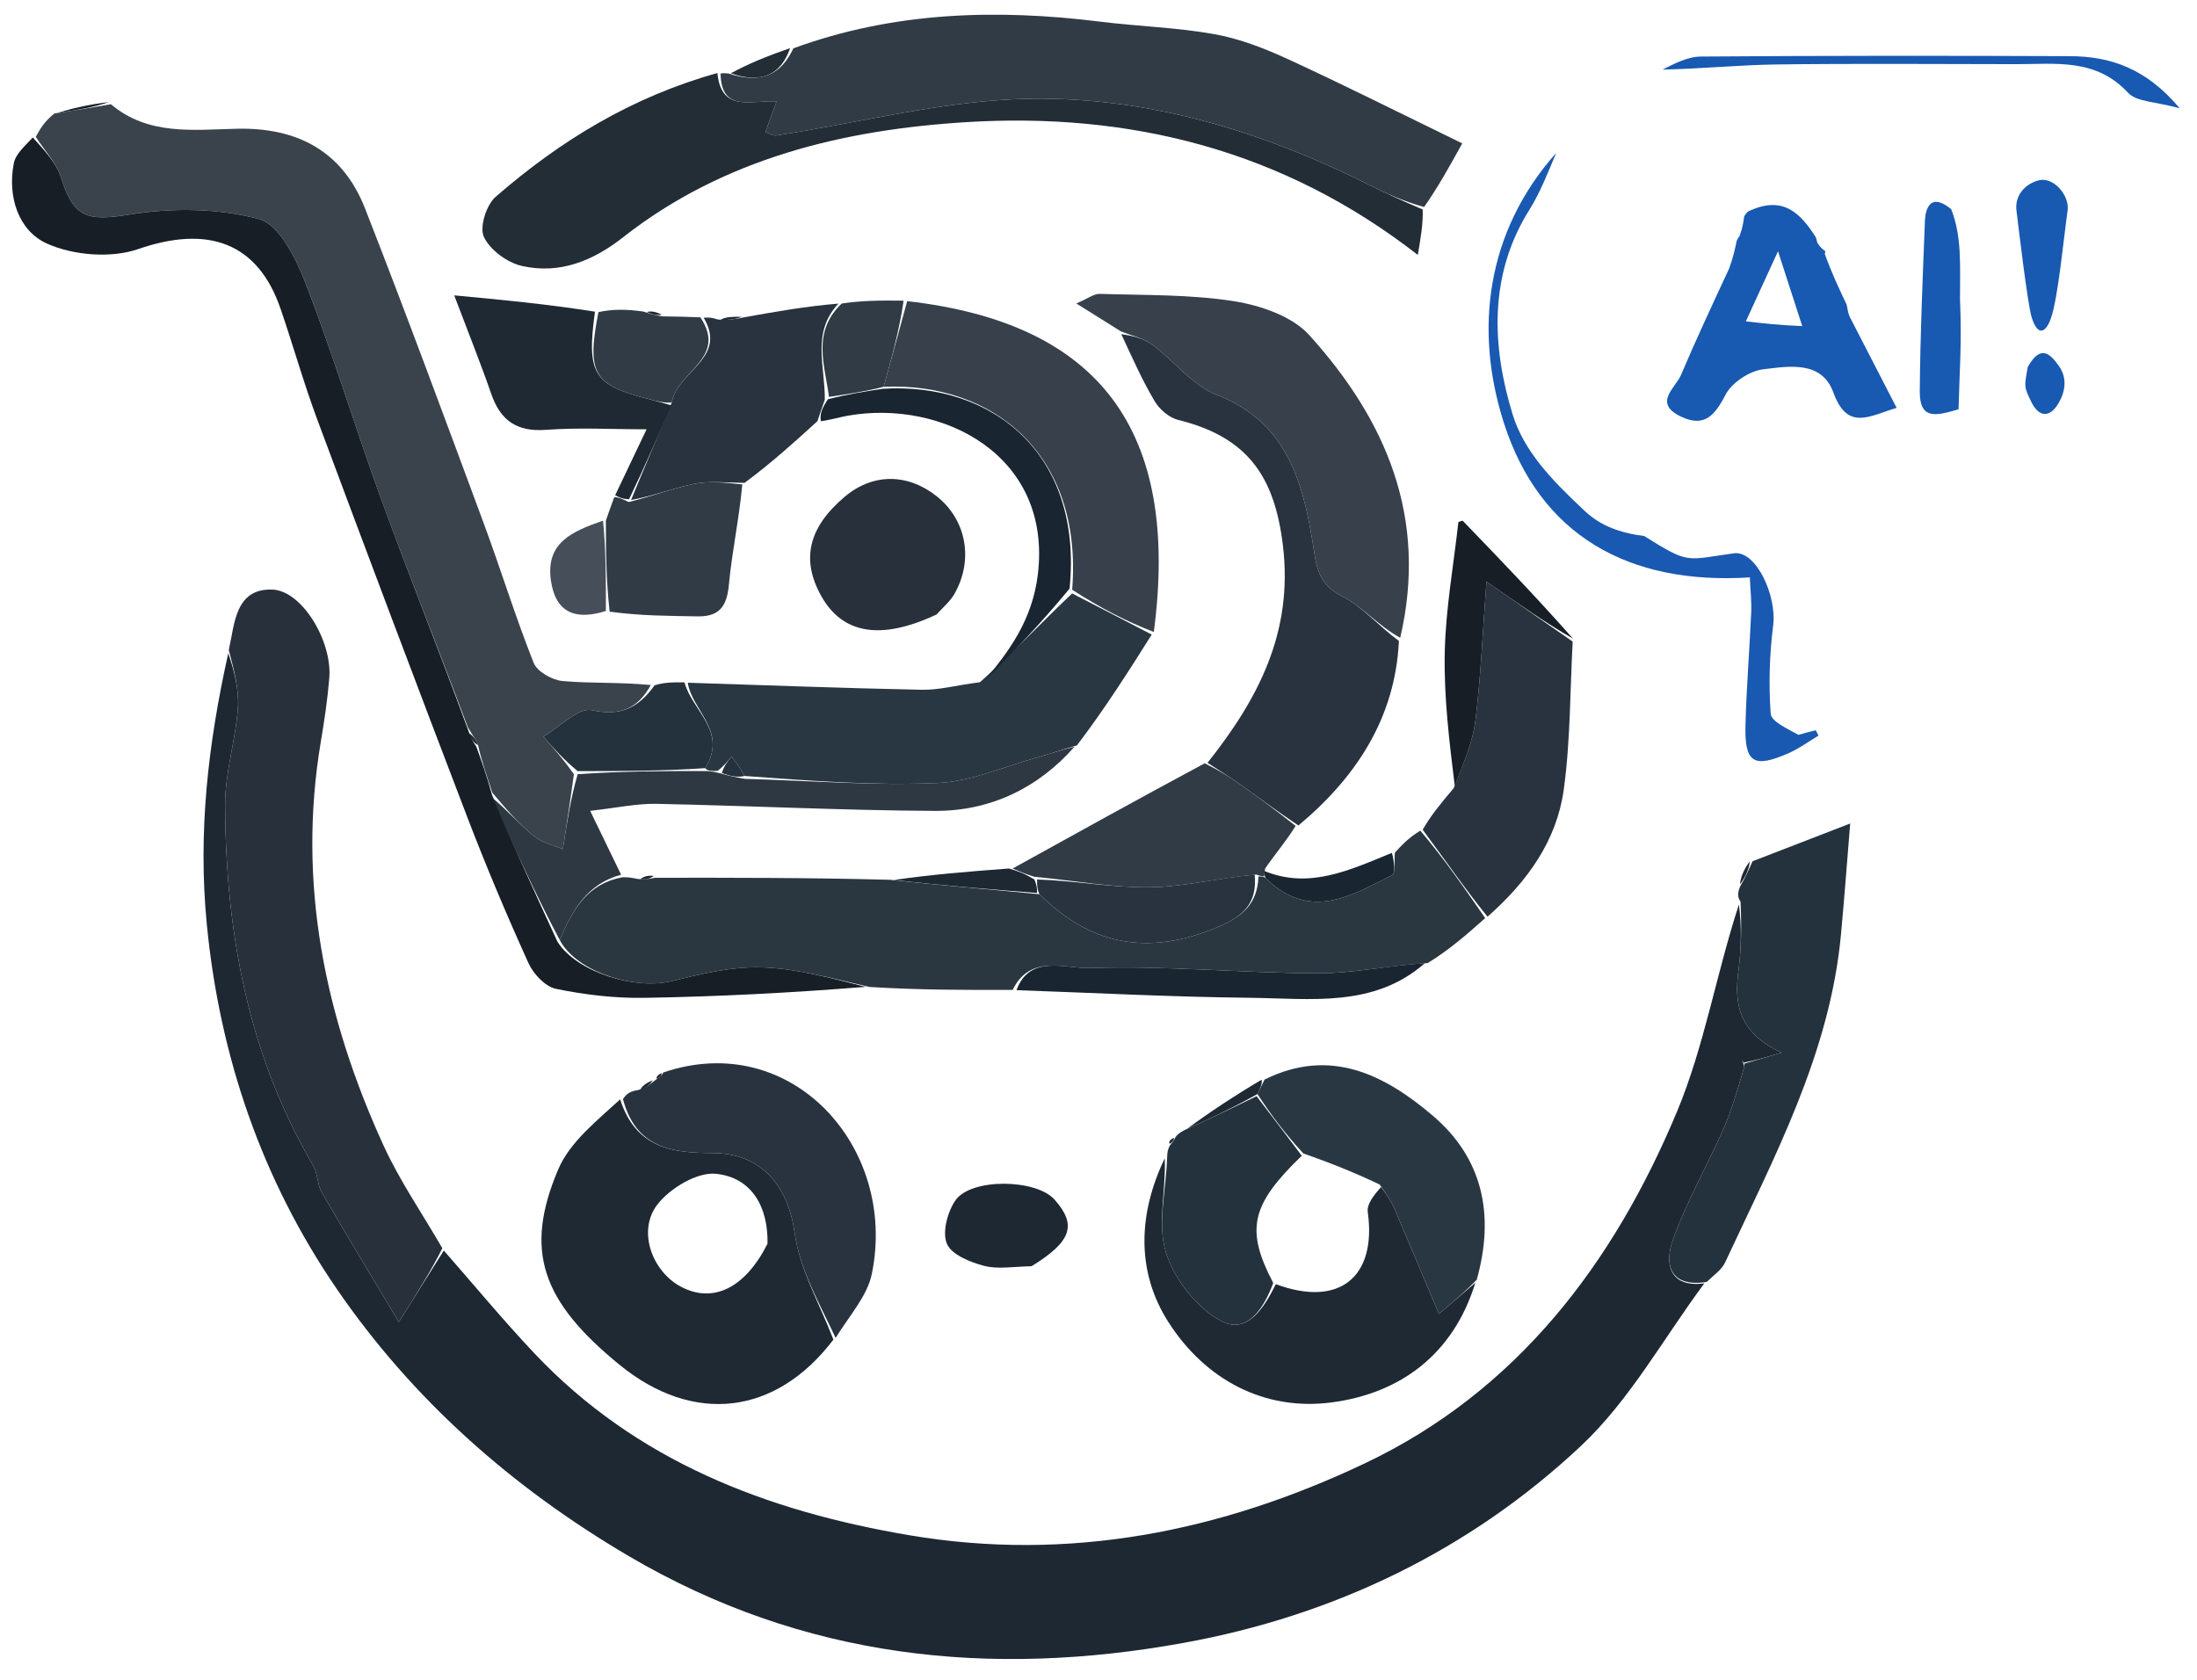 <?xml version="1.0" encoding="utf-8"?>
<svg version="1.1" id="Layer_1" xmlns="http://www.w3.org/2000/svg" x="0px" y="0px" width="100%" viewBox="0 0 170 130" enable-background="new 0 0 500 500" xmlns:bx="https://boxy-svg.com">
  <defs>
    <linearGradient gradientUnits="userSpaceOnUse" bx:pinned="true" id="color-0">
      <stop style="stop-color: #222831;"/>
    </linearGradient>
    <linearGradient gradientUnits="userSpaceOnUse" bx:pinned="true" id="color-1">
      <stop style="stop-color: #393e46;"/>
    </linearGradient>
    <linearGradient gradientUnits="userSpaceOnUse" bx:pinned="true" id="color-2">
      <stop style="stop-color: #00adb5;"/>
    </linearGradient>
    <linearGradient gradientUnits="userSpaceOnUse" bx:pinned="true" id="color-3">
      <stop style="stop-color: #eeeeee;"/>
    </linearGradient>
  </defs>
  <path fill="#1D2832" opacity="1" stroke="none" d="M 131.877 99.322 C 128.728 103.556 126.11 108.358 122.321 111.911 C 113.695 120.003 103.189 125.043 91.579 127.145 C 76.598 129.859 62.183 128.378 48.66 120.431 C 39.576 115.092 31.888 108.264 26.046 99.733 C 20.303 91.347 16.995 81.821 15.997 71.477 C 15.315 64.409 16.094 57.597 17.662 50.559 C 18.104 51.851 18.512 53.343 18.407 54.798 C 18.226 57.309 17.409 59.797 17.418 62.293 C 17.456 72.122 19.183 81.584 24.239 90.217 C 24.597 90.827 24.547 91.674 24.902 92.287 C 26.793 95.556 28.754 98.786 30.859 102.312 C 32.364 99.922 33.353 98.351 34.342 96.78 C 36.669 99.432 38.917 102.157 41.337 104.721 C 49.214 113.071 59.305 116.937 70.342 118.809 C 82.714 120.909 94.492 118.528 105.604 113.252 C 117.39 107.657 124.869 97.761 129.773 86.005 C 131.87 80.979 132.779 75.457 134.553 69.999 C 134.765 71.592 134.748 73.36 134.518 75.1 C 134.172 77.703 134.537 79.911 137.84 81.466 C 136.538 81.85 135.753 82.082 134.936 82.234 C 134.854 82.127 134.806 82.098 134.757 82.069 C 134.826 82.151 134.897 82.234 134.967 82.57 C 134.438 84.335 134.005 85.889 133.362 87.351 C 132.084 90.253 130.478 93.029 129.427 96.006 C 128.824 97.714 129.102 99.669 131.877 99.322 Z" style=""/>
  <path opacity="1" stroke="none" d="M 2.767 10.591 C 3.092 10.003 3.416 9.416 4.207 8.783 C 5.975 8.514 7.277 8.29 8.579 8.066 C 11.482 10.515 14.977 10.037 18.351 9.963 C 23.041 9.858 26.523 11.732 28.245 16.13 C 31.4 24.186 34.393 32.306 37.401 40.419 C 38.74 44.029 39.871 47.72 41.293 51.296 C 41.563 51.976 42.725 52.632 43.528 52.705 C 45.707 52.902 47.914 52.778 50.357 53.015 C 49.357 54.836 47.995 55.435 45.786 54.961 C 44.733 54.735 43.303 56.272 42.042 57.01 C 42.83 57.9 43.618 58.789 44.405 59.918 C 44.146 61.85 43.887 63.541 43.554 65.721 C 42.931 65.453 41.984 65.252 41.315 64.71 C 40.157 63.772 39.171 62.622 38.088 61.34 C 37.66 60.008 37.26 58.897 36.994 57.674 C 36.831 57.218 36.533 56.872 36.203 56.294 C 33.942 50.259 31.632 44.487 29.503 38.648 C 27.479 33.102 25.781 27.433 23.652 21.93 C 22.915 20.024 21.606 17.374 20.049 16.955 C 16.897 16.107 13.321 16.073 10.063 16.598 C 6.809 17.122 5.716 16.918 4.721 13.752 C 4.362 12.607 3.435 11.64 2.767 10.591 Z" style="fill: rgba(54, 64, 73, 0.98);"/>
  <path opacity="1" stroke="none" d="M 114.922 71.055 C 113.565 72.26 112.207 73.465 110.473 74.533 C 107.389 74.725 104.681 75.333 101.975 75.325 C 96.108 75.307 90.233 74.717 84.381 74.917 C 82.46 74.982 79.696 73.813 78.359 76.611 C 74.789 76.616 71.218 76.622 67.283 76.383 C 64.239 75.683 61.567 74.936 58.877 74.863 C 56.593 74.801 54.251 75.369 52.001 75.924 C 49.105 76.638 44.605 75.217 43.311 72.748 C 44.319 70.325 45.503 68.382 48.155 67.893 C 48.445 67.889 48.736 67.886 49.335 68.02 C 49.982 68.082 50.32 68.006 50.658 67.931 C 56.568 67.925 62.477 67.919 68.877 68.087 C 72.994 68.543 76.62 68.825 80.437 69.204 C 84.61 73.361 89.138 73.913 94.298 71.714 C 96.181 70.911 97.299 69.927 97.378 67.833 C 97.526 67.826 97.824 67.819 97.965 67.993 C 101.444 71.326 104.597 69.276 107.709 67.733 C 108.002 67.588 107.87 66.586 107.936 65.982 C 108.467 65.406 108.998 64.831 109.901 64.285 C 111.823 66.562 113.373 68.809 114.922 71.055 Z" style="fill: rgba(30, 44, 54, 0.945);"/>
  <path fill="#28303B" opacity="1" stroke="none" d="M 34.228 96.6 C 33.353 98.351 32.364 99.922 30.859 102.312 C 28.754 98.786 26.793 95.556 24.902 92.287 C 24.547 91.674 24.597 90.827 24.239 90.217 C 19.183 81.584 17.456 72.122 17.418 62.293 C 17.409 59.797 18.226 57.309 18.407 54.798 C 18.512 53.343 18.104 51.851 17.704 50.302 C 18.163 48.277 18.188 45.543 21.056 45.627 C 23.371 45.695 25.706 49.62 25.481 52.447 C 25.35 54.1 25.102 55.748 24.827 57.385 C 22.983 68.349 25.132 78.71 29.68 88.657 C 30.915 91.356 32.624 93.839 34.228 96.6 Z" style=""/>
  <path fill="#303B45" opacity="1" stroke="none" d="M 55.755 5.688 C 55.755 5.688 56.049 5.628 56.402 5.697 C 58.926 6.52 60.438 5.766 61.392 3.739 C 69.131 0.907 77.089 0.673 85.166 1.68 C 88.104 2.047 91.087 2.124 93.992 2.649 C 95.957 3.004 97.89 3.762 99.716 4.603 C 104.147 6.646 108.508 8.841 113.146 11.096 C 112.085 13.016 111.302 14.433 110.194 16.021 C 108.563 15.566 107.246 14.962 105.951 14.313 C 97.67 10.16 88.863 7.488 79.654 7.644 C 73.103 7.755 66.581 9.496 60.043 10.485 C 59.791 10.523 59.502 10.311 59.228 10.214 C 59.509 9.442 59.768 8.731 60.09 7.848 C 58.164 7.729 55.817 8.764 55.755 5.688 Z" style=""/>
  <path fill="#232D36" opacity="1" stroke="none" d="M 55.511 5.651 C 55.817 8.764 58.164 7.729 60.09 7.848 C 59.768 8.731 59.509 9.442 59.228 10.214 C 59.502 10.311 59.791 10.523 60.043 10.485 C 66.581 9.496 73.103 7.755 79.654 7.644 C 88.863 7.488 97.67 10.16 105.951 14.313 C 107.246 14.962 108.563 15.566 110.087 16.211 C 110.12 17.312 109.936 18.392 109.708 19.728 C 99.217 11.559 87.361 8.681 74.781 9.452 C 65.291 10.034 56 12.247 48.218 18.359 C 45.872 20.202 43.294 21.239 40.386 20.582 C 39.254 20.327 37.918 19.349 37.443 18.338 C 37.088 17.584 37.628 15.862 38.348 15.236 C 43.325 10.905 48.878 7.502 55.511 5.651 Z" style=""/>
  <path fill="#1E2933" opacity="1" stroke="none" d="M 64.487 103.672 C 60.035 109.54 53.643 110.288 47.923 105.61 C 41.93 100.708 40.523 96.807 43.187 90.516 C 44.094 88.375 46.188 86.738 47.985 85.079 C 49.223 88.92 52.096 89.221 55.163 89.236 C 58.936 89.253 60.983 91.79 61.495 95.453 C 61.89 98.277 63.447 100.938 64.487 103.672 M 59.388 96.256 C 59.451 93.407 58.173 91.124 55.398 90.841 C 53.944 90.693 51.838 91.955 50.863 93.224 C 49.287 95.272 50.472 98.427 52.722 99.597 C 55.141 100.856 57.614 99.758 59.388 96.256 Z" style=""/>
  <path fill="#171E25" opacity="1" stroke="none" d="M 43.139 72.884 C 44.605 75.217 49.105 76.638 52.001 75.924 C 54.251 75.369 56.593 74.801 58.877 74.863 C 61.567 74.936 64.239 75.683 66.99 76.372 C 61.322 76.826 55.585 77.131 49.844 77.223 C 47.567 77.26 45.25 76.986 43.018 76.526 C 42.194 76.356 41.273 75.375 40.894 74.539 C 39.218 70.839 37.634 67.091 36.181 63.298 C 32.26 53.057 28.396 42.794 24.568 32.518 C 23.514 29.686 22.693 26.767 21.713 23.906 C 19.943 18.742 16.076 17.414 10.689 19.277 C 8.595 20.001 5.684 19.767 3.644 18.855 C 1.438 17.868 0.562 15.241 1.068 12.637 C 1.204 11.932 1.885 11.334 2.541 10.639 C 3.435 11.64 4.362 12.607 4.721 13.752 C 5.716 16.918 6.809 17.122 10.063 16.598 C 13.321 16.073 16.897 16.107 20.049 16.955 C 21.606 17.374 22.915 20.024 23.652 21.93 C 25.781 27.433 27.479 33.102 29.503 38.648 C 31.632 44.487 33.942 50.259 36.217 56.48 C 36.461 57.195 36.66 57.49 36.859 57.786 C 37.26 58.897 37.66 60.008 38.073 61.521 C 39.769 65.576 41.454 69.23 43.139 72.884 Z" style=""/>
  <path fill="#293742" opacity="1" stroke="none" d="M 89.12 49.11 C 87.335 51.937 85.551 54.763 83.332 57.686 C 82.032 58.06 81.174 58.364 80.299 58.605 C 77.715 59.318 75.144 60.486 72.531 60.599 C 67.576 60.813 62.594 60.417 57.613 60.053 C 57.267 59.406 56.931 58.979 56.595 58.553 C 56.304 58.922 56.012 59.292 55.513 59.663 C 55.026 59.667 54.748 59.668 54.566 59.448 C 56.341 56.608 53.542 55.002 53.218 52.836 C 59.26 53.029 65.302 53.261 71.345 53.381 C 72.671 53.407 74.006 53.03 75.827 52.798 C 78.464 50.451 80.611 48.145 82.959 45.927 C 85.147 47.047 87.133 48.079 89.12 49.11 Z" style=""/>
  <path fill="#37404B" opacity="1" stroke="none" d="M 86.726 25.641 C 85.865 25.102 85.004 24.562 83.286 23.486 C 84.165 23.113 84.642 22.728 85.106 22.743 C 88.579 22.855 92.092 22.773 95.504 23.314 C 97.555 23.639 99.994 24.479 101.314 25.94 C 107.217 32.476 110.517 40.028 108.347 49.358 C 106.631 48.423 105.412 46.929 103.839 46.139 C 101.87 45.15 101.852 43.705 101.553 41.873 C 100.771 37.089 99.44 32.593 94.111 30.538 C 92.241 29.817 90.848 27.913 89.15 26.667 C 88.462 26.162 87.541 25.974 86.726 25.641 Z" style=""/>
  <path fill="#37404B" opacity="1" stroke="none" d="M 89.28 48.909 C 87.133 48.079 85.147 47.047 82.961 45.642 C 83.811 35.099 76.773 29.568 68.374 29.933 C 69.018 27.621 69.607 25.464 70.197 23.306 C 85.057 25.001 91.333 33.285 89.28 48.909 Z" style=""/>
  <path fill="#28333F" opacity="1" stroke="none" d="M 86.762 25.856 C 87.541 25.974 88.462 26.162 89.15 26.667 C 90.848 27.913 92.241 29.817 94.111 30.538 C 99.44 32.593 100.771 37.089 101.553 41.873 C 101.852 43.705 101.87 45.15 103.839 46.139 C 105.412 46.929 106.631 48.423 108.246 49.598 C 107.965 55.485 105.019 60.088 100.47 63.884 C 98.765 62.747 97.419 61.735 96.048 60.761 C 95.198 60.156 94.308 59.608 93.436 59.034 C 97.336 54.119 100.077 48.961 99.272 42.239 C 98.628 36.858 96.539 33.823 91.157 32.495 C 90.468 32.325 89.726 31.686 89.352 31.06 C 88.398 29.458 87.637 27.742 86.762 25.856 Z" style=""/>
  <path fill="#24323D" opacity="1" stroke="none" d="M 134.969 82.314 C 135.753 82.082 136.538 81.85 137.84 81.466 C 134.537 79.911 134.172 77.703 134.518 75.1 C 134.748 73.36 134.765 71.592 134.679 69.779 C 134.459 69.448 134.436 69.176 134.625 68.652 C 135.094 67.818 135.353 67.235 135.611 66.652 C 137.91 65.763 140.209 64.874 143.164 63.732 C 142.927 66.615 142.717 69.479 142.45 72.338 C 141.591 81.546 137.283 89.544 133.48 97.712 C 133.229 98.251 132.662 98.641 132.06 99.211 C 129.102 99.669 128.824 97.714 129.427 96.006 C 130.478 93.029 132.084 90.253 133.362 87.351 C 134.005 85.889 134.438 84.335 134.967 82.569 C 134.968 82.315 134.969 82.314 134.969 82.314 Z" style=""/>
  <path fill="#1E2933" opacity="1" stroke="none" d="M 114.156 99.281 C 112.463 104.8 108.357 107.846 103.012 108.537 C 97.798 109.21 93.269 106.76 90.432 102.354 C 87.869 98.373 88.093 93.878 90.128 89.638 C 90.226 92.168 89.54 94.763 90.216 96.934 C 90.855 98.982 92.59 101.2 94.457 102.216 C 96.487 103.322 97.809 101.227 98.721 99.383 C 103.666 101.214 106.534 98.812 105.835 93.79 C 105.748 93.159 106.365 92.431 106.863 91.861 C 107.349 92.497 107.668 93.004 107.9 93.548 C 109.017 96.152 110.11 98.766 111.342 101.685 C 112.715 100.512 113.436 99.896 114.156 99.281 Z" style=""/>
  <path fill="#28333F" opacity="1" stroke="none" d="M 64.659 103.542 C 63.447 100.938 61.89 98.277 61.495 95.453 C 60.983 91.79 58.936 89.253 55.163 89.236 C 52.096 89.221 49.223 88.92 48.204 85.061 C 48.474 84.642 48.771 84.449 49.36 84.363 C 50.002 84.177 50.353 83.885 50.704 83.593 C 50.704 83.593 50.689 83.578 50.826 83.512 C 51.122 83.328 51.241 83.18 51.322 83 C 61.197 79.632 69.469 88.745 67.464 98.573 C 67.114 100.293 65.734 101.804 64.659 103.542 Z" style=""/>
  <path fill="#28333F" opacity="1" stroke="none" d="M 115.102 70.944 C 113.373 68.809 111.823 66.562 110.087 64.215 C 110.666 63.178 111.432 62.24 112.481 61.001 C 113.247 59.054 113.961 57.437 114.166 55.759 C 114.585 52.328 114.73 48.863 115.019 45.007 C 117.629 46.824 119.659 48.239 121.691 49.653 C 121.483 53.48 121.522 57.34 120.998 61.123 C 120.455 65.042 118.215 68.199 115.102 70.944 Z" style=""/>
  <path fill="#293742" opacity="1" stroke="none" d="M 114.266 99.046 C 113.436 99.896 112.715 100.512 111.342 101.685 C 110.11 98.766 109.017 96.152 107.9 93.548 C 107.668 93.004 107.349 92.497 106.756 91.671 C 104.658 90.672 102.874 89.977 100.846 89.263 C 99.478 87.773 98.353 86.302 97.3 84.667 C 97.531 84.184 97.69 83.865 97.851 83.547 C 102.936 81.024 107.154 83.176 110.885 86.359 C 114.7 89.615 115.691 93.963 114.266 99.046 Z" style=""/>
  <path opacity="1" stroke="none" d="M 140.492 18.337 C 140.492 18.337 140.562 18.51 140.617 18.778 C 140.861 19.176 141.05 19.306 141.238 19.435 C 141.238 19.435 141.257 19.423 141.202 19.659 C 141.709 21.081 142.272 22.268 142.833 23.455 C 142.833 23.455 142.929 23.63 142.955 23.918 C 143.037 24.326 143.095 24.446 143.153 24.565 C 144.312 26.816 145.472 29.067 146.758 31.565 C 144.62 32.202 142.957 33.376 141.861 30.371 C 140.95 27.877 138.401 28.348 136.433 28.58 C 135.367 28.707 133.997 29.619 133.509 30.562 C 132.672 32.184 131.859 33.104 130.049 32.229 C 127.894 31.188 129.642 30.038 130.077 29.009 C 131.196 26.369 132.41 23.769 133.807 20.759 C 134.143 19.805 134.258 19.243 134.373 18.681 C 134.373 18.681 134.417 18.503 134.602 18.269 C 134.843 17.619 134.899 17.203 134.955 16.788 C 134.955 16.788 134.999 16.604 135.255 16.372 C 137.969 15.062 139.313 16.514 140.492 18.337 M 139.454 25.236 C 138.893 23.501 138.331 21.767 137.58 19.444 C 136.542 21.705 135.845 23.225 135.09 24.87 C 136.479 25.028 137.699 25.167 139.454 25.236 Z" style="fill: rgb(24, 89, 177);"/>
  <path opacity="1" stroke="none" d="M 54.47 59.67 C 54.748 59.668 55.026 59.667 55.648 59.825 C 56.535 60.081 57.079 60.178 57.623 60.274 C 62.594 60.417 67.576 60.813 72.531 60.599 C 75.144 60.486 77.715 59.318 80.299 58.605 C 81.174 58.364 82.032 58.06 83.145 57.786 C 80.382 60.938 76.68 62.778 72.344 62.755 C 65.158 62.72 57.975 62.352 50.789 62.21 C 49.263 62.179 47.73 62.521 45.665 62.751 C 46.565 64.608 47.265 66.051 48.06 67.694 C 45.503 68.382 44.319 70.325 43.311 72.748 C 41.454 69.23 39.769 65.576 38.099 61.742 C 39.171 62.622 40.157 63.772 41.315 64.71 C 41.984 65.252 42.931 65.453 43.554 65.721 C 43.887 63.541 44.146 61.85 44.698 59.917 C 48.152 59.674 51.311 59.672 54.47 59.67 Z" style="fill: rgba(29, 40, 50, 0.918);"/>
  <path fill="#28333F" opacity="1" stroke="none" d="M 54.451 24.591 C 54.729 24.568 55.008 24.545 55.542 24.726 C 56.408 24.802 57.018 24.675 57.629 24.547 C 59.972 24.127 62.315 23.708 64.878 23.496 C 62.778 25.727 63.85 28.325 63.822 30.93 C 63.58 31.604 63.418 32.096 63.256 32.589 C 61.488 34.199 59.721 35.809 57.61 37.369 C 56.067 37.349 54.832 37.211 53.676 37.451 C 52.022 37.795 50.425 38.416 48.832 38.695 C 49.89 36.106 50.92 33.739 51.975 31.149 C 52.451 28.673 56.31 27.738 54.451 24.591 Z" style=""/>
  <path fill="#24323D" opacity="1" stroke="none" d="M 97.229 84.831 C 98.353 86.302 99.478 87.773 100.728 89.443 C 96.805 93.233 96.345 95.135 98.52 99.291 C 97.809 101.227 96.487 103.322 94.457 102.216 C 92.59 101.2 90.855 98.982 90.216 96.934 C 89.54 94.763 90.226 92.168 90.316 89.496 C 90.332 89.128 90.35 89.022 90.502 88.683 C 90.778 88.331 90.883 88.183 90.951 88.009 C 91.081 87.843 91.211 87.676 91.711 87.43 C 93.796 86.511 95.513 85.67 97.229 84.831 Z" style=""/>
  <path fill="#303B45" opacity="1" stroke="none" d="M 93.219 59.071 C 94.308 59.608 95.198 60.156 96.048 60.761 C 97.419 61.735 98.765 62.747 100.254 63.917 C 99.58 65.018 98.774 65.945 97.899 67.208 C 97.829 67.543 97.824 67.819 97.824 67.819 C 97.824 67.819 97.526 67.826 97.234 67.683 C 94.292 67.94 91.647 68.627 88.993 68.665 C 86.082 68.707 83.163 68.151 80.035 67.854 C 79.333 67.639 78.844 67.427 78.355 67.215 C 83.237 64.512 88.119 61.81 93.219 59.071 Z" style=""/>
  <path fill="#28303B" opacity="1" stroke="none" d="M 72.468 47.555 C 68.141 49.588 65.196 49.056 63.556 46.143 C 61.963 43.314 62.549 40.819 65.363 38.443 C 67.522 36.619 70.219 36.608 72.491 38.414 C 74.777 40.231 75.354 43.324 73.85 45.969 C 73.548 46.5 73.056 46.922 72.468 47.555 Z" style=""/>
  <path fill="#1E2933" opacity="1" stroke="none" d="M 51.95 31.371 C 50.92 33.739 49.89 36.106 48.676 38.633 C 48.195 38.636 47.898 38.482 47.601 38.326 C 48.4 36.649 49.198 34.972 50.031 33.223 C 47.276 33.223 44.752 33.078 42.253 33.265 C 39.993 33.435 38.727 32.548 38.011 30.48 C 37.204 28.147 36.279 25.853 35.147 22.859 C 38.811 23.202 42.299 23.529 46.038 24.121 C 45.379 28.902 45.918 29.801 50.168 30.876 C 50.765 31.028 51.356 31.206 51.95 31.371 Z" style=""/>
  <path opacity="1" stroke="none" d="M 139.162 56.871 C 139.735 56.7 140.118 56.608 140.501 56.515 C 140.572 56.653 140.643 56.791 140.714 56.929 C 139.945 57.387 139.214 57.932 138.399 58.289 C 135.691 59.478 134.988 59.045 135.062 56.127 C 135.137 53.208 135.376 50.292 135.506 47.373 C 135.542 46.565 135.445 45.75 135.399 44.685 C 126.035 45.285 119.134 41.444 116.345 32.662 C 114.078 25.524 114.984 17.95 120.415 11.835 C 119.839 13.208 119.156 14.945 118.371 16.187 C 115.155 21.276 115.445 26.862 117.049 32.084 C 117.915 34.902 120.071 37.144 122.39 39.322 C 122.947 39.846 124.157 41.118 127.218 41.48 C 130.728 43.676 130.395 43.344 134.164 42.82 C 135.878 42.582 137.499 46.093 137.204 48.41 C 136.919 50.662 136.85 52.971 137.014 55.231 C 137.058 55.848 138.287 56.379 139.162 56.871 Z" fill="#1959B1" style=""/>
  <path fill="#303B45" opacity="1" stroke="none" d="M 47.531 38.474 C 47.898 38.482 48.195 38.636 48.648 38.855 C 50.425 38.416 52.022 37.795 53.676 37.451 C 54.832 37.211 56.067 37.349 57.438 37.489 C 57.191 40.19 56.635 42.708 56.4 45.254 C 56.246 46.922 55.667 47.734 53.966 47.701 C 51.795 47.659 49.623 47.67 47.173 47.336 C 46.889 44.771 46.886 42.529 46.882 40.288 C 47.075 39.733 47.268 39.177 47.531 38.474 Z" style=""/>
  <path fill="#192530" opacity="1" stroke="none" d="M 63.521 32.602 C 63.418 32.096 63.58 31.604 64.066 30.897 C 65.699 30.484 67.009 30.285 68.319 30.086 C 76.773 29.568 83.811 35.099 82.761 45.553 C 80.611 48.145 78.464 50.451 76.088 52.759 C 78.106 50.418 79.877 47.95 80.303 44.487 C 81.442 35.212 72.886 30.885 65.606 32.17 C 64.992 32.279 64.392 32.465 63.521 32.602 Z" style=""/>
  <path fill="#24323D" opacity="1" stroke="none" d="M 54.566 59.448 C 51.311 59.672 48.152 59.674 44.699 59.678 C 43.618 58.789 42.83 57.9 42.042 57.01 C 43.303 56.272 44.733 54.735 45.786 54.961 C 47.995 55.435 49.357 54.836 50.65 53.037 C 51.368 52.811 52.041 52.797 52.967 52.809 C 53.542 55.002 56.341 56.608 54.566 59.448 Z" style=""/>
  <path fill="#171E25" opacity="1" stroke="none" d="M 121.711 49.419 C 119.659 48.239 117.629 46.824 115.019 45.007 C 114.73 48.863 114.585 52.328 114.166 55.759 C 113.961 57.437 113.247 59.054 112.566 60.815 C 112.155 57.442 111.715 53.948 111.793 50.466 C 111.868 47.096 112.476 43.739 112.849 40.393 C 112.997 40.356 113.156 40.276 113.193 40.314 C 116.045 43.265 118.888 46.225 121.711 49.419 Z" style=""/>
  <path fill="#192530" opacity="1" stroke="none" d="M 78.654 76.628 C 79.696 73.813 82.46 74.982 84.381 74.917 C 90.233 74.717 96.108 75.307 101.975 75.325 C 104.681 75.333 107.389 74.725 110.251 74.543 C 106.297 78.016 101.399 77.268 96.693 77.219 C 90.777 77.157 84.864 76.848 78.654 76.628 Z" style=""/>
  <path fill="#1D2832" opacity="1" stroke="none" d="M 79.82 97.993 C 78.409 98.022 77.201 98.244 76.128 97.96 C 75.059 97.676 73.624 97.095 73.27 96.256 C 72.896 95.369 73.308 93.822 73.911 92.922 C 75.097 91.149 80.167 91.226 81.6 92.839 C 83.329 94.788 82.952 96.062 79.82 97.993 Z" style=""/>
  <path fill="#303B45" opacity="1" stroke="none" d="M 51.975 31.149 C 51.356 31.206 50.765 31.028 50.168 30.876 C 45.918 29.801 45.379 28.902 46.307 24.155 C 47.381 23.922 48.436 23.92 49.794 24.113 C 50.503 24.367 50.909 24.426 51.316 24.486 C 52.188 24.498 53.06 24.509 54.192 24.556 C 56.31 27.738 52.451 28.673 51.975 31.149 Z" style=""/>
  <path opacity="1" stroke="none" d="M 151.549 31.677 C 149.789 32.19 148.536 32.513 148.55 30.287 C 148.58 25.915 148.775 21.543 148.944 17.172 C 148.953 16.951 148.981 14.555 150.98 16.191 C 151.804 18.281 151.664 20.461 151.661 23.18 C 151.816 26.553 151.613 28.872 151.549 31.677 Z" style="fill: rgb(24, 89, 177);"/>
  <path opacity="1" stroke="none" d="M 156.022 16.22 C 155.917 14.988 156.846 14.162 157.801 13.945 C 158.906 13.695 160.151 15.126 159.988 16.287 C 159.658 18.635 159.266 22.896 158.72 24.564 C 158.35 25.692 157.697 26.152 157.2 24.535 C 156.885 23.513 156.173 17.452 156.022 16.22 Z" style="fill: rgb(24, 89, 177);"/>
  <path fill="#303B45" opacity="1" stroke="none" d="M 68.374 29.933 C 67.009 30.285 65.699 30.484 64.144 30.716 C 63.85 28.325 62.778 25.727 65.131 23.489 C 66.656 23.259 68.149 23.245 69.919 23.269 C 69.607 25.464 69.018 27.621 68.374 29.933 Z" style=""/>
  <path opacity="1" stroke="none" d="M 128.649 5.385 C 129.499 4.96 130.557 4.385 131.618 4.376 C 141.129 4.305 150.641 4.307 160.151 4.346 C 163.258 4.359 166.044 5.257 168.663 8.381 C 166.828 7.865 165.332 7.9 164.658 7.173 C 162.174 4.492 159.061 4.967 155.999 4.965 C 149.833 4.96 143.665 4.908 137.499 4.987 C 134.617 5.024 131.738 5.32 128.649 5.385 Z" style="fill: rgb(24, 89, 177);"/>
  <path fill="#464E59" opacity="1" stroke="none" d="M 46.66 40.292 C 46.886 42.529 46.889 44.771 46.881 47.285 C 44.667 47.981 43.019 47.542 42.634 44.96 C 42.191 41.985 44.286 41.127 46.66 40.292 Z" style=""/>
  <path opacity="1" stroke="none" d="M 156.903 28.409 C 157.912 26.574 158.685 27.439 159.316 28.327 C 159.854 29.084 159.958 30.11 159.237 31.281 C 158.636 32.258 157.822 32.355 157.211 31.167 C 156.598 29.909 156.631 29.972 156.903 28.409 Z" style="fill: rgb(24, 89, 177);"/>
  <path fill="#192530" opacity="1" stroke="none" d="M 97.965 67.993 C 97.824 67.819 97.829 67.543 97.831 67.405 C 101.299 68.824 104.375 67.364 107.701 66.004 C 107.87 66.586 108.002 67.588 107.709 67.733 C 104.597 69.276 101.444 71.326 97.965 67.993 Z" style=""/>
  <path fill="#1D2832" opacity="1" stroke="none" d="M 78.063 67.214 C 78.844 67.427 79.333 67.639 80.036 68.062 C 80.248 68.551 80.247 68.83 80.246 69.108 C 76.62 68.825 72.994 68.543 69.175 68.101 C 71.911 67.7 74.841 67.457 78.063 67.214 Z" style=""/>
  <path fill="#232D36" opacity="1" stroke="none" d="M 61.137 3.725 C 60.438 5.766 58.926 6.52 56.55 5.672 C 57.857 4.956 59.369 4.334 61.137 3.725 Z" style=""/>
  <path fill="#1E2933" opacity="1" stroke="none" d="M 97.3 84.667 C 95.513 85.67 93.796 86.511 91.855 87.361 C 93.548 86.105 95.465 84.839 97.616 83.56 C 97.69 83.865 97.531 84.184 97.3 84.667 Z" style=""/>
  <path fill="#171E25" opacity="1" stroke="none" d="M 8.419 7.905 C 7.277 8.29 5.975 8.514 4.419 8.739 C 5.528 8.407 6.893 8.075 8.419 7.905 Z" style=""/>
  <path fill="#1D2832" opacity="1" stroke="none" d="M 135.392 66.667 C 135.353 67.235 135.094 67.818 134.637 68.447 C 134.683 67.89 134.928 67.286 135.392 66.667 Z" style=""/>
  <path fill="#1E2933" opacity="1" stroke="none" d="M 57.389 24.516 C 57.018 24.675 56.408 24.802 55.752 24.736 C 56.188 24.523 56.669 24.504 57.389 24.516 Z" style=""/>
  <path fill="#1E2933" opacity="1" stroke="none" d="M 50.514 83.601 C 50.353 83.885 50.002 84.177 49.542 84.333 C 49.73 84 50.028 83.805 50.514 83.601 Z" style=""/>
  <path fill="#1D2832" opacity="1" stroke="none" d="M 50.576 67.788 C 50.32 68.006 49.982 68.082 49.552 68.035 C 49.806 67.824 50.15 67.735 50.576 67.788 Z" style=""/>
  <path fill="#1E2933" opacity="1" stroke="none" d="M 51.199 24.338 C 50.909 24.426 50.503 24.367 50.056 24.148 C 50.37 24.056 50.726 24.123 51.199 24.338 Z" style=""/>
  <path fill="#1E2933" opacity="1" stroke="none" d="M 90.815 88.06 C 90.883 88.183 90.778 88.331 90.52 88.523 C 90.412 88.386 90.503 88.224 90.815 88.06 Z" style=""/>
  <path fill="#1E2933" opacity="1" stroke="none" d="M 51.179 83.046 C 51.241 83.18 51.122 83.328 50.836 83.512 C 50.751 83.372 50.86 83.209 51.179 83.046 Z" style=""/>
  <path fill="#24323D" opacity="1" stroke="none" d="M 134.967 82.316 C 134.897 82.234 134.826 82.151 134.757 82.069 C 134.806 82.098 134.854 82.127 134.936 82.234 C 134.969 82.314 134.968 82.315 134.967 82.316 Z" style=""/>
  <path fill="#1D2832" opacity="1" stroke="none" d="M 36.994 57.674 C 36.66 57.49 36.461 57.195 36.248 56.713 C 36.533 56.872 36.831 57.218 36.994 57.674 Z" style=""/>
  <path fill="#28333F" opacity="1" stroke="none" d="M 80.437 69.204 C 80.247 68.83 80.248 68.551 80.248 68.064 C 83.163 68.151 86.082 68.707 88.993 68.665 C 91.647 68.627 94.292 67.94 97.085 67.689 C 97.299 69.927 96.181 70.911 94.298 71.714 C 89.138 73.913 84.61 73.361 80.437 69.204 Z" style=""/>
  <path fill="#24323D" opacity="1" stroke="none" d="M 57.613 60.053 C 57.079 60.178 56.535 60.081 55.856 59.823 C 56.012 59.292 56.304 58.922 56.595 58.553 C 56.931 58.979 57.267 59.406 57.613 60.053 Z" style=""/>
</svg>